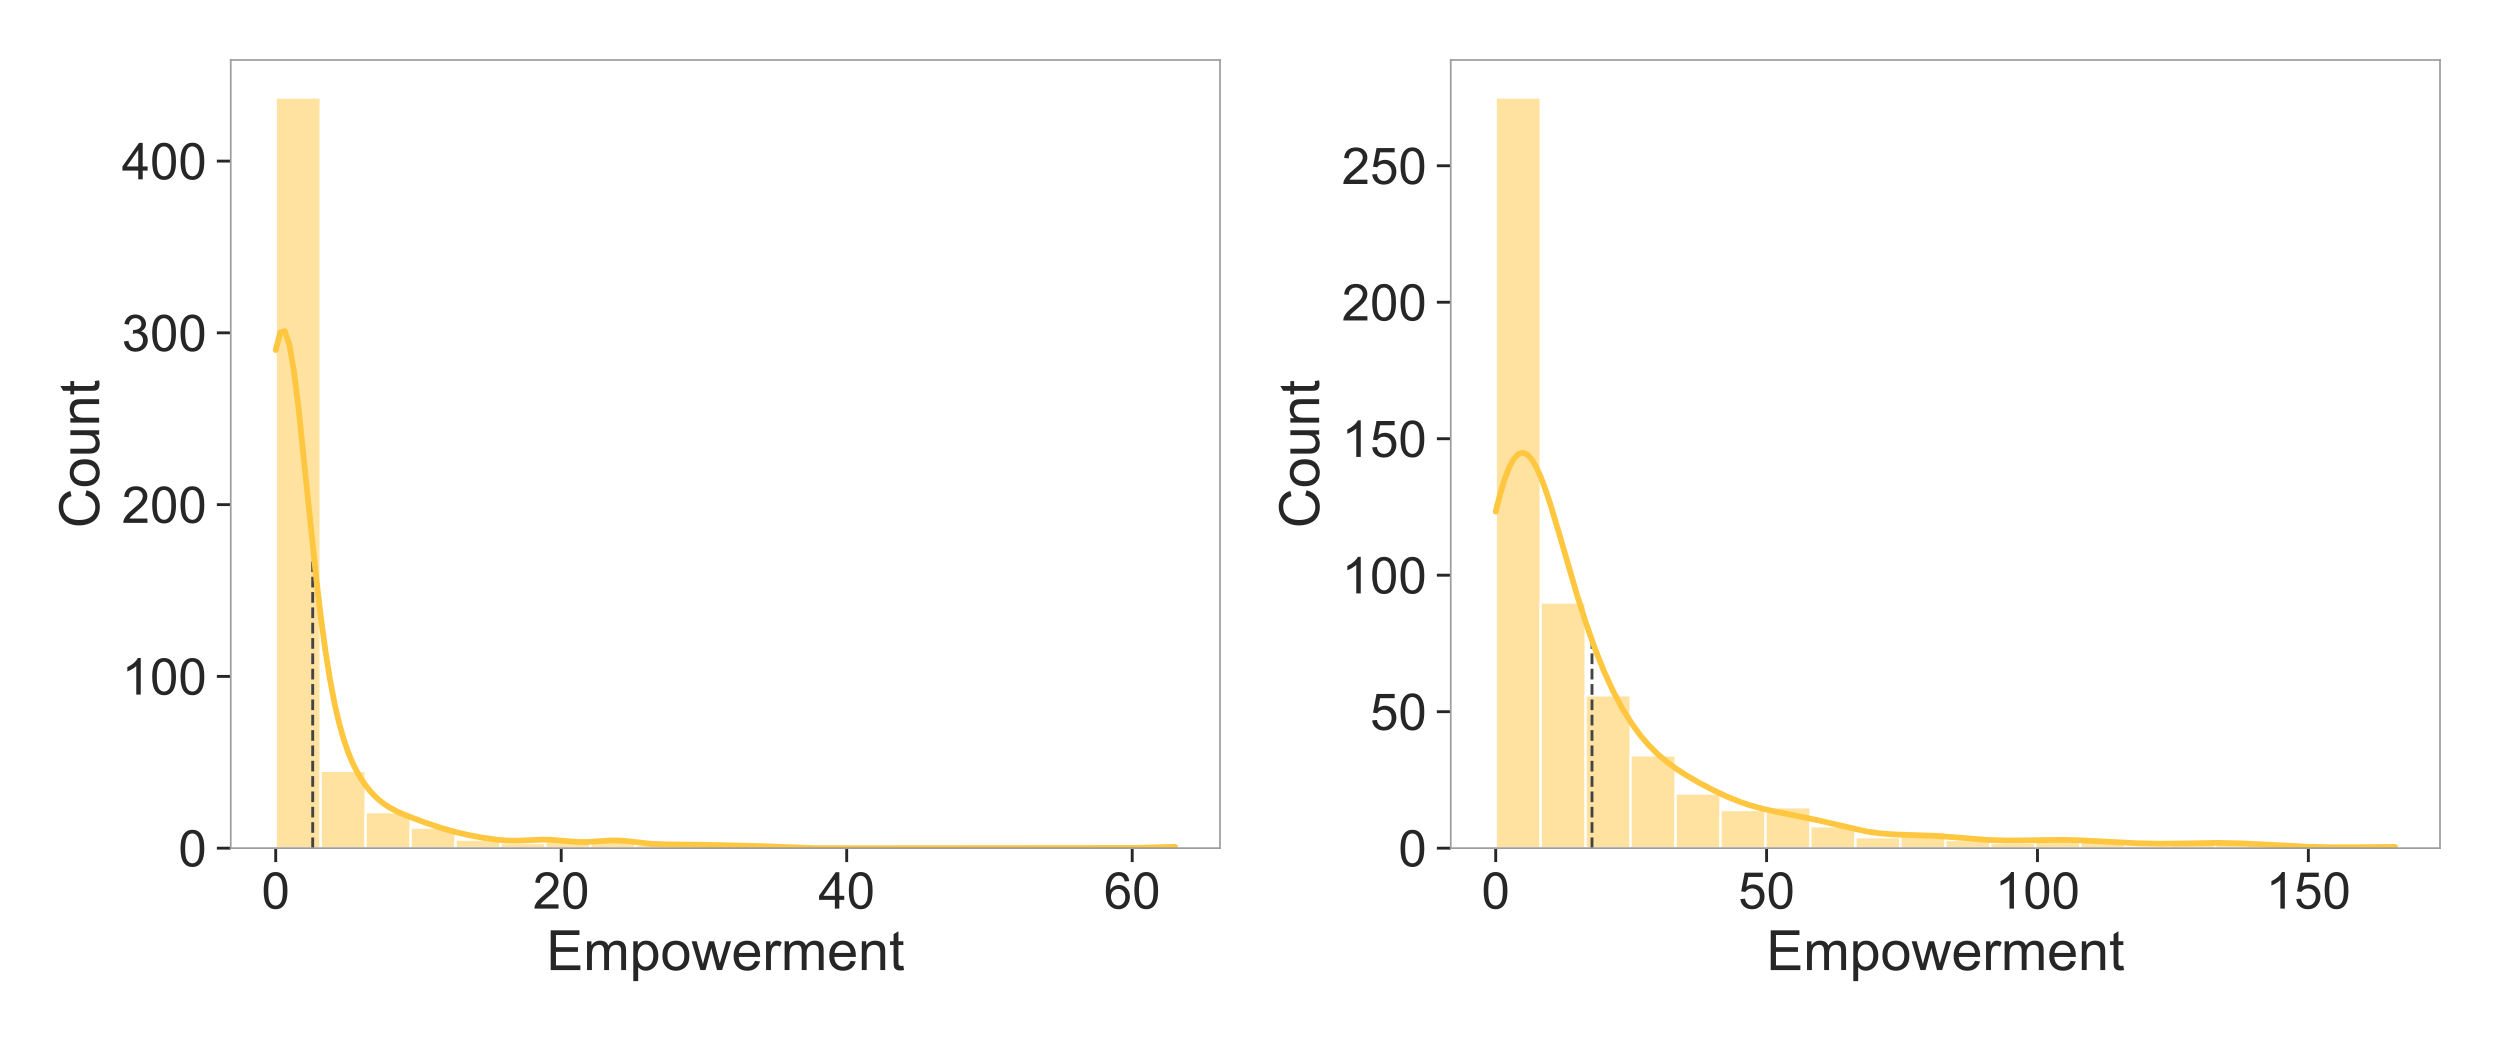 <?xml version="1.0" encoding="utf-8" standalone="no"?>
<!DOCTYPE svg PUBLIC "-//W3C//DTD SVG 1.1//EN"
  "http://www.w3.org/Graphics/SVG/1.1/DTD/svg11.dtd">
<!-- Created with matplotlib (https://matplotlib.org/) -->
<svg height="360pt" version="1.1" viewBox="0 0 864 360" width="864pt" xmlns="http://www.w3.org/2000/svg" xmlns:xlink="http://www.w3.org/1999/xlink">
 <defs>
  <style type="text/css">*{stroke-linecap:butt;stroke-linejoin:round;}</style>
 </defs>
 <g id="figure_1">
  <g id="patch_1">
   <path d="M 0 360 
L 864 360 
L 864 0 
L 0 0 
z
" style="fill:#ffffff;"/>
  </g>
  <g id="axes_1">
   <g id="patch_2">
    <path d="M 79.746 293.124 
L 421.632 293.124 
L 421.632 20.736 
L 79.746 20.736 
z
" style="fill:#ffffff;"/>
   </g>
   <g id="matplotlib.axis_1">
    <g id="xtick_1">
     <g id="line2d_1">
      <defs>
       <path d="M 0 0 
L 0 4.8 
" id="m697631f9be" style="stroke:#262626;"/>
      </defs>
      <g>
       <use style="fill:#262626;stroke:#262626;" x="95.286" xlink:href="#m697631f9be" y="293.124"/>
      </g>
     </g>
     <g id="text_1">
      <!-- 0 -->
      <g style="fill:#262626;" transform="translate(90.393 314.022)scale(0.176 -0.176)">
       <defs>
        <path d="M 4.156 35.297 
Q 4.156 48 6.766 55.734 
Q 9.375 63.484 14.516 67.672 
Q 19.672 71.875 27.484 71.875 
Q 33.25 71.875 37.594 69.547 
Q 41.938 67.234 44.766 62.859 
Q 47.609 58.5 49.219 52.219 
Q 50.828 45.953 50.828 35.297 
Q 50.828 22.703 48.234 14.969 
Q 45.656 7.234 40.5 3 
Q 35.359 -1.219 27.484 -1.219 
Q 17.141 -1.219 11.234 6.203 
Q 4.156 15.141 4.156 35.297 
z
M 13.188 35.297 
Q 13.188 17.672 17.312 11.828 
Q 21.438 6 27.484 6 
Q 33.547 6 37.672 11.859 
Q 41.797 17.719 41.797 35.297 
Q 41.797 52.984 37.672 58.781 
Q 33.547 64.594 27.391 64.594 
Q 21.344 64.594 17.719 59.469 
Q 13.188 52.938 13.188 35.297 
z
" id="ArialMT-48"/>
       </defs>
       <use xlink:href="#ArialMT-48"/>
      </g>
     </g>
    </g>
    <g id="xtick_2">
     <g id="line2d_2">
      <g>
       <use style="fill:#262626;stroke:#262626;" x="193.955" xlink:href="#m697631f9be" y="293.124"/>
      </g>
     </g>
     <g id="text_2">
      <!-- 20 -->
      <g style="fill:#262626;" transform="translate(184.167 314.022)scale(0.176 -0.176)">
       <defs>
        <path d="M 50.344 8.453 
L 50.344 0 
L 3.031 0 
Q 2.938 3.172 4.047 6.109 
Q 5.859 10.938 9.828 15.625 
Q 13.812 20.312 21.344 26.469 
Q 33.016 36.031 37.109 41.625 
Q 41.219 47.219 41.219 52.203 
Q 41.219 57.422 37.469 61 
Q 33.734 64.594 27.734 64.594 
Q 21.391 64.594 17.578 60.781 
Q 13.766 56.984 13.719 50.25 
L 4.688 51.172 
Q 5.609 61.281 11.656 66.578 
Q 17.719 71.875 27.938 71.875 
Q 38.234 71.875 44.234 66.156 
Q 50.25 60.453 50.25 52 
Q 50.25 47.703 48.484 43.547 
Q 46.734 39.406 42.656 34.812 
Q 38.578 30.219 29.109 22.219 
Q 21.188 15.578 18.938 13.203 
Q 16.703 10.844 15.234 8.453 
z
" id="ArialMT-50"/>
       </defs>
       <use xlink:href="#ArialMT-50"/>
       <use x="55.615" xlink:href="#ArialMT-48"/>
      </g>
     </g>
    </g>
    <g id="xtick_3">
     <g id="line2d_3">
      <g>
       <use style="fill:#262626;stroke:#262626;" x="292.623" xlink:href="#m697631f9be" y="293.124"/>
      </g>
     </g>
     <g id="text_3">
      <!-- 40 -->
      <g style="fill:#262626;" transform="translate(282.836 314.022)scale(0.176 -0.176)">
       <defs>
        <path d="M 32.328 0 
L 32.328 17.141 
L 1.266 17.141 
L 1.266 25.203 
L 33.938 71.578 
L 41.109 71.578 
L 41.109 25.203 
L 50.781 25.203 
L 50.781 17.141 
L 41.109 17.141 
L 41.109 0 
z
M 32.328 25.203 
L 32.328 57.469 
L 9.906 25.203 
z
" id="ArialMT-52"/>
       </defs>
       <use xlink:href="#ArialMT-52"/>
       <use x="55.615" xlink:href="#ArialMT-48"/>
      </g>
     </g>
    </g>
    <g id="xtick_4">
     <g id="line2d_4">
      <g>
       <use style="fill:#262626;stroke:#262626;" x="391.291" xlink:href="#m697631f9be" y="293.124"/>
      </g>
     </g>
     <g id="text_4">
      <!-- 60 -->
      <g style="fill:#262626;" transform="translate(381.504 314.022)scale(0.176 -0.176)">
       <defs>
        <path d="M 49.75 54.047 
L 41.016 53.375 
Q 39.844 58.547 37.703 60.891 
Q 34.125 64.656 28.906 64.656 
Q 24.703 64.656 21.531 62.312 
Q 17.391 59.281 14.984 53.469 
Q 12.594 47.656 12.5 36.922 
Q 15.672 41.75 20.266 44.094 
Q 24.859 46.438 29.891 46.438 
Q 38.672 46.438 44.844 39.969 
Q 51.031 33.5 51.031 23.25 
Q 51.031 16.5 48.125 10.719 
Q 45.219 4.938 40.141 1.859 
Q 35.062 -1.219 28.609 -1.219 
Q 17.625 -1.219 10.688 6.859 
Q 3.766 14.938 3.766 33.5 
Q 3.766 54.25 11.422 63.672 
Q 18.109 71.875 29.438 71.875 
Q 37.891 71.875 43.281 67.141 
Q 48.688 62.406 49.75 54.047 
z
M 13.875 23.188 
Q 13.875 18.656 15.797 14.5 
Q 17.719 10.359 21.188 8.172 
Q 24.656 6 28.469 6 
Q 34.031 6 38.031 10.484 
Q 42.047 14.984 42.047 22.703 
Q 42.047 30.125 38.078 34.391 
Q 34.125 38.672 28.125 38.672 
Q 22.172 38.672 18.016 34.391 
Q 13.875 30.125 13.875 23.188 
z
" id="ArialMT-54"/>
       </defs>
       <use xlink:href="#ArialMT-54"/>
       <use x="55.615" xlink:href="#ArialMT-48"/>
      </g>
     </g>
    </g>
    <g id="text_5">
     <!-- Empowerment -->
     <g style="fill:#262626;" transform="translate(188.804 335.263)scale(0.192 -0.192)">
      <defs>
       <path d="M 7.906 0 
L 7.906 71.578 
L 59.672 71.578 
L 59.672 63.141 
L 17.391 63.141 
L 17.391 41.219 
L 56.984 41.219 
L 56.984 32.812 
L 17.391 32.812 
L 17.391 8.453 
L 61.328 8.453 
L 61.328 0 
z
" id="ArialMT-69"/>
       <path d="M 6.594 0 
L 6.594 51.859 
L 14.453 51.859 
L 14.453 44.578 
Q 16.891 48.391 20.938 50.703 
Q 25 53.031 30.172 53.031 
Q 35.938 53.031 39.625 50.641 
Q 43.312 48.25 44.828 43.953 
Q 50.984 53.031 60.844 53.031 
Q 68.562 53.031 72.703 48.75 
Q 76.859 44.484 76.859 35.594 
L 76.859 0 
L 68.109 0 
L 68.109 32.672 
Q 68.109 37.938 67.25 40.25 
Q 66.406 42.578 64.156 43.984 
Q 61.922 45.406 58.891 45.406 
Q 53.422 45.406 49.797 41.766 
Q 46.188 38.141 46.188 30.125 
L 46.188 0 
L 37.406 0 
L 37.406 33.688 
Q 37.406 39.547 35.25 42.469 
Q 33.109 45.406 28.219 45.406 
Q 24.516 45.406 21.359 43.453 
Q 18.219 41.5 16.797 37.734 
Q 15.375 33.984 15.375 26.906 
L 15.375 0 
z
" id="ArialMT-109"/>
       <path d="M 6.594 -19.875 
L 6.594 51.859 
L 14.594 51.859 
L 14.594 45.125 
Q 17.438 49.078 21 51.047 
Q 24.562 53.031 29.641 53.031 
Q 36.281 53.031 41.359 49.609 
Q 46.438 46.188 49.016 39.953 
Q 51.609 33.734 51.609 26.312 
Q 51.609 18.359 48.75 11.984 
Q 45.906 5.609 40.453 2.219 
Q 35.016 -1.172 29 -1.172 
Q 24.609 -1.172 21.109 0.688 
Q 17.625 2.547 15.375 5.375 
L 15.375 -19.875 
z
M 14.547 25.641 
Q 14.547 15.625 18.594 10.844 
Q 22.656 6.062 28.422 6.062 
Q 34.281 6.062 38.453 11.016 
Q 42.625 15.969 42.625 26.375 
Q 42.625 36.281 38.547 41.203 
Q 34.469 46.141 28.812 46.141 
Q 23.188 46.141 18.859 40.891 
Q 14.547 35.641 14.547 25.641 
z
" id="ArialMT-112"/>
       <path d="M 3.328 25.922 
Q 3.328 40.328 11.328 47.266 
Q 18.016 53.031 27.641 53.031 
Q 38.328 53.031 45.109 46.016 
Q 51.906 39.016 51.906 26.656 
Q 51.906 16.656 48.906 10.906 
Q 45.906 5.172 40.156 2 
Q 34.422 -1.172 27.641 -1.172 
Q 16.75 -1.172 10.031 5.812 
Q 3.328 12.797 3.328 25.922 
z
M 12.359 25.922 
Q 12.359 15.969 16.703 11.016 
Q 21.047 6.062 27.641 6.062 
Q 34.188 6.062 38.531 11.031 
Q 42.875 16.016 42.875 26.219 
Q 42.875 35.844 38.5 40.797 
Q 34.125 45.75 27.641 45.75 
Q 21.047 45.75 16.703 40.812 
Q 12.359 35.891 12.359 25.922 
z
" id="ArialMT-111"/>
       <path d="M 16.156 0 
L 0.297 51.859 
L 9.375 51.859 
L 17.625 21.922 
L 20.703 10.797 
Q 20.906 11.625 23.391 21.484 
L 31.641 51.859 
L 40.672 51.859 
L 48.438 21.781 
L 51.031 11.859 
L 54 21.875 
L 62.891 51.859 
L 71.438 51.859 
L 55.219 0 
L 46.094 0 
L 37.844 31.062 
L 35.844 39.891 
L 25.344 0 
z
" id="ArialMT-119"/>
       <path d="M 42.094 16.703 
L 51.172 15.578 
Q 49.031 7.625 43.219 3.219 
Q 37.406 -1.172 28.375 -1.172 
Q 17 -1.172 10.328 5.828 
Q 3.656 12.844 3.656 25.484 
Q 3.656 38.578 10.391 45.797 
Q 17.141 53.031 27.875 53.031 
Q 38.281 53.031 44.875 45.953 
Q 51.469 38.875 51.469 26.031 
Q 51.469 25.25 51.422 23.688 
L 12.75 23.688 
Q 13.234 15.141 17.578 10.594 
Q 21.922 6.062 28.422 6.062 
Q 33.25 6.062 36.672 8.594 
Q 40.094 11.141 42.094 16.703 
z
M 13.234 30.906 
L 42.188 30.906 
Q 41.609 37.453 38.875 40.719 
Q 34.672 45.797 27.984 45.797 
Q 21.922 45.797 17.797 41.75 
Q 13.672 37.703 13.234 30.906 
z
" id="ArialMT-101"/>
       <path d="M 6.5 0 
L 6.5 51.859 
L 14.406 51.859 
L 14.406 44 
Q 17.438 49.516 20 51.266 
Q 22.562 53.031 25.641 53.031 
Q 30.078 53.031 34.672 50.203 
L 31.641 42.047 
Q 28.422 43.953 25.203 43.953 
Q 22.312 43.953 20.016 42.219 
Q 17.719 40.484 16.75 37.406 
Q 15.281 32.719 15.281 27.156 
L 15.281 0 
z
" id="ArialMT-114"/>
       <path d="M 6.594 0 
L 6.594 51.859 
L 14.5 51.859 
L 14.5 44.484 
Q 20.219 53.031 31 53.031 
Q 35.688 53.031 39.625 51.344 
Q 43.562 49.656 45.516 46.922 
Q 47.469 44.188 48.25 40.438 
Q 48.734 37.984 48.734 31.891 
L 48.734 0 
L 39.938 0 
L 39.938 31.547 
Q 39.938 36.922 38.906 39.578 
Q 37.891 42.234 35.281 43.812 
Q 32.672 45.406 29.156 45.406 
Q 23.531 45.406 19.453 41.844 
Q 15.375 38.281 15.375 28.328 
L 15.375 0 
z
" id="ArialMT-110"/>
       <path d="M 25.781 7.859 
L 27.047 0.094 
Q 23.344 -0.688 20.406 -0.688 
Q 15.625 -0.688 12.984 0.828 
Q 10.359 2.344 9.281 4.812 
Q 8.203 7.281 8.203 15.188 
L 8.203 45.016 
L 1.766 45.016 
L 1.766 51.859 
L 8.203 51.859 
L 8.203 64.703 
L 16.938 69.969 
L 16.938 51.859 
L 25.781 51.859 
L 25.781 45.016 
L 16.938 45.016 
L 16.938 14.703 
Q 16.938 10.938 17.406 9.859 
Q 17.875 8.797 18.922 8.156 
Q 19.969 7.516 21.922 7.516 
Q 23.391 7.516 25.781 7.859 
z
" id="ArialMT-116"/>
      </defs>
      <use xlink:href="#ArialMT-69"/>
      <use x="66.699" xlink:href="#ArialMT-109"/>
      <use x="150" xlink:href="#ArialMT-112"/>
      <use x="205.615" xlink:href="#ArialMT-111"/>
      <use x="261.23" xlink:href="#ArialMT-119"/>
      <use x="333.447" xlink:href="#ArialMT-101"/>
      <use x="389.062" xlink:href="#ArialMT-114"/>
      <use x="422.363" xlink:href="#ArialMT-109"/>
      <use x="505.664" xlink:href="#ArialMT-101"/>
      <use x="561.279" xlink:href="#ArialMT-110"/>
      <use x="616.895" xlink:href="#ArialMT-116"/>
     </g>
    </g>
   </g>
   <g id="matplotlib.axis_2">
    <g id="ytick_1">
     <g id="line2d_5">
      <defs>
       <path d="M 0 0 
L -4.8 0 
" id="m0908aab2cb" style="stroke:#262626;"/>
      </defs>
      <g>
       <use style="fill:#262626;stroke:#262626;" x="79.746" xlink:href="#m0908aab2cb" y="293.124"/>
      </g>
     </g>
     <g id="text_6">
      <!-- 0 -->
      <g style="fill:#262626;" transform="translate(61.659 299.423)scale(0.176 -0.176)">
       <use xlink:href="#ArialMT-48"/>
      </g>
     </g>
    </g>
    <g id="ytick_2">
     <g id="line2d_6">
      <g>
       <use style="fill:#262626;stroke:#262626;" x="79.746" xlink:href="#m0908aab2cb" y="233.761"/>
      </g>
     </g>
     <g id="text_7">
      <!-- 100 -->
      <g style="fill:#262626;" transform="translate(42.084 240.06)scale(0.176 -0.176)">
       <defs>
        <path d="M 37.25 0 
L 28.469 0 
L 28.469 56 
Q 25.297 52.984 20.141 49.953 
Q 14.984 46.922 10.891 45.406 
L 10.891 53.906 
Q 18.266 57.375 23.781 62.297 
Q 29.297 67.234 31.594 71.875 
L 37.25 71.875 
z
" id="ArialMT-49"/>
       </defs>
       <use xlink:href="#ArialMT-49"/>
       <use x="55.615" xlink:href="#ArialMT-48"/>
       <use x="111.23" xlink:href="#ArialMT-48"/>
      </g>
     </g>
    </g>
    <g id="ytick_3">
     <g id="line2d_7">
      <g>
       <use style="fill:#262626;stroke:#262626;" x="79.746" xlink:href="#m0908aab2cb" y="174.398"/>
      </g>
     </g>
     <g id="text_8">
      <!-- 200 -->
      <g style="fill:#262626;" transform="translate(42.084 180.696)scale(0.176 -0.176)">
       <use xlink:href="#ArialMT-50"/>
       <use x="55.615" xlink:href="#ArialMT-48"/>
       <use x="111.23" xlink:href="#ArialMT-48"/>
      </g>
     </g>
    </g>
    <g id="ytick_4">
     <g id="line2d_8">
      <g>
       <use style="fill:#262626;stroke:#262626;" x="79.746" xlink:href="#m0908aab2cb" y="115.034"/>
      </g>
     </g>
     <g id="text_9">
      <!-- 300 -->
      <g style="fill:#262626;" transform="translate(42.084 121.333)scale(0.176 -0.176)">
       <defs>
        <path d="M 4.203 18.891 
L 12.984 20.062 
Q 14.5 12.594 18.141 9.297 
Q 21.781 6 27 6 
Q 33.203 6 37.469 10.297 
Q 41.75 14.594 41.75 20.953 
Q 41.75 27 37.797 30.922 
Q 33.844 34.859 27.734 34.859 
Q 25.25 34.859 21.531 33.891 
L 22.516 41.609 
Q 23.391 41.5 23.922 41.5 
Q 29.547 41.5 34.031 44.422 
Q 38.531 47.359 38.531 53.469 
Q 38.531 58.297 35.25 61.469 
Q 31.984 64.656 26.812 64.656 
Q 21.688 64.656 18.266 61.422 
Q 14.844 58.203 13.875 51.766 
L 5.078 53.328 
Q 6.688 62.156 12.391 67.016 
Q 18.109 71.875 26.609 71.875 
Q 32.469 71.875 37.391 69.359 
Q 42.328 66.844 44.938 62.5 
Q 47.562 58.156 47.562 53.266 
Q 47.562 48.641 45.062 44.828 
Q 42.578 41.016 37.703 38.766 
Q 44.047 37.312 47.562 32.688 
Q 51.078 28.078 51.078 21.141 
Q 51.078 11.766 44.234 5.25 
Q 37.406 -1.266 26.953 -1.266 
Q 17.531 -1.266 11.297 4.344 
Q 5.078 9.969 4.203 18.891 
z
" id="ArialMT-51"/>
       </defs>
       <use xlink:href="#ArialMT-51"/>
       <use x="55.615" xlink:href="#ArialMT-48"/>
       <use x="111.23" xlink:href="#ArialMT-48"/>
      </g>
     </g>
    </g>
    <g id="ytick_5">
     <g id="line2d_9">
      <g>
       <use style="fill:#262626;stroke:#262626;" x="79.746" xlink:href="#m0908aab2cb" y="55.671"/>
      </g>
     </g>
     <g id="text_10">
      <!-- 400 -->
      <g style="fill:#262626;" transform="translate(42.084 61.97)scale(0.176 -0.176)">
       <use xlink:href="#ArialMT-52"/>
       <use x="55.615" xlink:href="#ArialMT-48"/>
       <use x="111.23" xlink:href="#ArialMT-48"/>
      </g>
     </g>
    </g>
    <g id="text_11">
     <!-- Count -->
     <g style="fill:#262626;" transform="translate(34.268 182.546)rotate(-90)scale(0.192 -0.192)">
      <defs>
       <path d="M 58.797 25.094 
L 68.266 22.703 
Q 65.281 11.031 57.547 4.906 
Q 49.812 -1.219 38.625 -1.219 
Q 27.047 -1.219 19.797 3.484 
Q 12.547 8.203 8.766 17.141 
Q 4.984 26.078 4.984 36.328 
Q 4.984 47.516 9.25 55.828 
Q 13.531 64.156 21.406 68.469 
Q 29.297 72.797 38.766 72.797 
Q 49.516 72.797 56.828 67.328 
Q 64.156 61.859 67.047 51.953 
L 57.719 49.75 
Q 55.219 57.562 50.484 61.125 
Q 45.75 64.703 38.578 64.703 
Q 30.328 64.703 24.781 60.734 
Q 19.234 56.781 16.984 50.109 
Q 14.75 43.453 14.75 36.375 
Q 14.75 27.25 17.406 20.438 
Q 20.062 13.625 25.672 10.25 
Q 31.297 6.891 37.844 6.891 
Q 45.797 6.891 51.312 11.469 
Q 56.844 16.062 58.797 25.094 
z
" id="ArialMT-67"/>
       <path d="M 40.578 0 
L 40.578 7.625 
Q 34.516 -1.172 24.125 -1.172 
Q 19.531 -1.172 15.547 0.578 
Q 11.578 2.344 9.641 5 
Q 7.719 7.672 6.938 11.531 
Q 6.391 14.109 6.391 19.734 
L 6.391 51.859 
L 15.188 51.859 
L 15.188 23.094 
Q 15.188 16.219 15.719 13.812 
Q 16.547 10.359 19.234 8.375 
Q 21.922 6.391 25.875 6.391 
Q 29.828 6.391 33.297 8.422 
Q 36.766 10.453 38.203 13.938 
Q 39.656 17.438 39.656 24.078 
L 39.656 51.859 
L 48.438 51.859 
L 48.438 0 
z
" id="ArialMT-117"/>
      </defs>
      <use xlink:href="#ArialMT-67"/>
      <use x="72.217" xlink:href="#ArialMT-111"/>
      <use x="127.832" xlink:href="#ArialMT-117"/>
      <use x="183.447" xlink:href="#ArialMT-110"/>
      <use x="239.062" xlink:href="#ArialMT-116"/>
     </g>
    </g>
   </g>
   <g id="patch_3">
    <path clip-path="url(#pdeac86a6e3)" d="M 95.286 293.124 
L 110.827 293.124 
L 110.827 33.707 
L 95.286 33.707 
z
" style="fill:#ffc640;fill-opacity:0.5;stroke:#ffffff;stroke-linejoin:miter;stroke-width:0.8;"/>
   </g>
   <g id="patch_4">
    <path clip-path="url(#pdeac86a6e3)" d="M 110.827 293.124 
L 126.367 293.124 
L 126.367 266.411 
L 110.827 266.411 
z
" style="fill:#ffc640;fill-opacity:0.5;stroke:#ffffff;stroke-linejoin:miter;stroke-width:0.8;"/>
   </g>
   <g id="patch_5">
    <path clip-path="url(#pdeac86a6e3)" d="M 126.367 293.124 
L 141.907 293.124 
L 141.907 280.658 
L 126.367 280.658 
z
" style="fill:#ffc640;fill-opacity:0.5;stroke:#ffffff;stroke-linejoin:miter;stroke-width:0.8;"/>
   </g>
   <g id="patch_6">
    <path clip-path="url(#pdeac86a6e3)" d="M 141.907 293.124 
L 157.447 293.124 
L 157.447 286 
L 141.907 286 
z
" style="fill:#ffc640;fill-opacity:0.5;stroke:#ffffff;stroke-linejoin:miter;stroke-width:0.8;"/>
   </g>
   <g id="patch_7">
    <path clip-path="url(#pdeac86a6e3)" d="M 157.447 293.124 
L 172.988 293.124 
L 172.988 290.156 
L 157.447 290.156 
z
" style="fill:#ffc640;fill-opacity:0.5;stroke:#ffffff;stroke-linejoin:miter;stroke-width:0.8;"/>
   </g>
   <g id="patch_8">
    <path clip-path="url(#pdeac86a6e3)" d="M 172.988 293.124 
L 188.528 293.124 
L 188.528 291.343 
L 172.988 291.343 
z
" style="fill:#ffc640;fill-opacity:0.5;stroke:#ffffff;stroke-linejoin:miter;stroke-width:0.8;"/>
   </g>
   <g id="patch_9">
    <path clip-path="url(#pdeac86a6e3)" d="M 188.528 293.124 
L 204.068 293.124 
L 204.068 290.156 
L 188.528 290.156 
z
" style="fill:#ffc640;fill-opacity:0.5;stroke:#ffffff;stroke-linejoin:miter;stroke-width:0.8;"/>
   </g>
   <g id="patch_10">
    <path clip-path="url(#pdeac86a6e3)" d="M 204.068 293.124 
L 219.608 293.124 
L 219.608 289.562 
L 204.068 289.562 
z
" style="fill:#ffc640;fill-opacity:0.5;stroke:#ffffff;stroke-linejoin:miter;stroke-width:0.8;"/>
   </g>
   <g id="patch_11">
    <path clip-path="url(#pdeac86a6e3)" d="M 219.608 293.124 
L 235.149 293.124 
L 235.149 291.937 
L 219.608 291.937 
z
" style="fill:#ffc640;fill-opacity:0.5;stroke:#ffffff;stroke-linejoin:miter;stroke-width:0.8;"/>
   </g>
   <g id="patch_12">
    <path clip-path="url(#pdeac86a6e3)" d="M 235.149 293.124 
L 250.689 293.124 
L 250.689 292.53 
L 235.149 292.53 
z
" style="fill:#ffc640;fill-opacity:0.5;stroke:#ffffff;stroke-linejoin:miter;stroke-width:0.8;"/>
   </g>
   <g id="patch_13">
    <path clip-path="url(#pdeac86a6e3)" d="M 250.689 293.124 
L 266.229 293.124 
L 266.229 291.937 
L 250.689 291.937 
z
" style="fill:#ffc640;fill-opacity:0.5;stroke:#ffffff;stroke-linejoin:miter;stroke-width:0.8;"/>
   </g>
   <g id="patch_14">
    <path clip-path="url(#pdeac86a6e3)" d="M 266.229 293.124 
L 281.77 293.124 
L 281.77 293.124 
L 266.229 293.124 
z
" style="fill:#ffc640;fill-opacity:0.5;stroke:#ffffff;stroke-linejoin:miter;stroke-width:0.8;"/>
   </g>
   <g id="patch_15">
    <path clip-path="url(#pdeac86a6e3)" d="M 281.77 293.124 
L 297.31 293.124 
L 297.31 293.124 
L 281.77 293.124 
z
" style="fill:#ffc640;fill-opacity:0.5;stroke:#ffffff;stroke-linejoin:miter;stroke-width:0.8;"/>
   </g>
   <g id="patch_16">
    <path clip-path="url(#pdeac86a6e3)" d="M 297.31 293.124 
L 312.85 293.124 
L 312.85 293.124 
L 297.31 293.124 
z
" style="fill:#ffc640;fill-opacity:0.5;stroke:#ffffff;stroke-linejoin:miter;stroke-width:0.8;"/>
   </g>
   <g id="patch_17">
    <path clip-path="url(#pdeac86a6e3)" d="M 312.85 293.124 
L 328.39 293.124 
L 328.39 293.124 
L 312.85 293.124 
z
" style="fill:#ffc640;fill-opacity:0.5;stroke:#ffffff;stroke-linejoin:miter;stroke-width:0.8;"/>
   </g>
   <g id="patch_18">
    <path clip-path="url(#pdeac86a6e3)" d="M 328.39 293.124 
L 343.931 293.124 
L 343.931 293.124 
L 328.39 293.124 
z
" style="fill:#ffc640;fill-opacity:0.5;stroke:#ffffff;stroke-linejoin:miter;stroke-width:0.8;"/>
   </g>
   <g id="patch_19">
    <path clip-path="url(#pdeac86a6e3)" d="M 343.931 293.124 
L 359.471 293.124 
L 359.471 293.124 
L 343.931 293.124 
z
" style="fill:#ffc640;fill-opacity:0.5;stroke:#ffffff;stroke-linejoin:miter;stroke-width:0.8;"/>
   </g>
   <g id="patch_20">
    <path clip-path="url(#pdeac86a6e3)" d="M 359.471 293.124 
L 375.011 293.124 
L 375.011 293.124 
L 359.471 293.124 
z
" style="fill:#ffc640;fill-opacity:0.5;stroke:#ffffff;stroke-linejoin:miter;stroke-width:0.8;"/>
   </g>
   <g id="patch_21">
    <path clip-path="url(#pdeac86a6e3)" d="M 375.011 293.124 
L 390.551 293.124 
L 390.551 293.124 
L 375.011 293.124 
z
" style="fill:#ffc640;fill-opacity:0.5;stroke:#ffffff;stroke-linejoin:miter;stroke-width:0.8;"/>
   </g>
   <g id="patch_22">
    <path clip-path="url(#pdeac86a6e3)" d="M 390.551 293.124 
L 406.092 293.124 
L 406.092 292.53 
L 390.551 292.53 
z
" style="fill:#ffc640;fill-opacity:0.5;stroke:#ffffff;stroke-linejoin:miter;stroke-width:0.8;"/>
   </g>
   <g id="LineCollection_1">
    <path clip-path="url(#pdeac86a6e3)" d="M 108.067 293.124 
L 108.067 188.424 
" style="fill:none;stroke:#444444;stroke-dasharray:3.7,1.6;stroke-dashoffset:0;"/>
   </g>
   <g id="line2d_10">
    <path clip-path="url(#pdeac86a6e3)" d="M 95.286 120.982 
L 96.848 114.993 
L 98.41 114.402 
L 99.972 118.969 
L 101.534 127.973 
L 103.095 140.35 
L 106.219 170.361 
L 109.343 200.286 
L 110.905 213.43 
L 112.466 224.934 
L 114.028 234.746 
L 115.59 242.955 
L 117.152 249.738 
L 118.714 255.305 
L 120.276 259.873 
L 121.837 263.641 
L 123.399 266.776 
L 124.961 269.414 
L 126.523 271.658 
L 128.085 273.581 
L 129.647 275.234 
L 131.209 276.653 
L 132.77 277.867 
L 134.332 278.905 
L 137.456 280.576 
L 140.58 281.912 
L 146.827 284.247 
L 153.074 286.328 
L 157.76 287.638 
L 162.445 288.698 
L 167.131 289.551 
L 171.816 290.212 
L 174.94 290.479 
L 178.064 290.559 
L 182.749 290.383 
L 187.435 290.181 
L 190.558 290.233 
L 195.244 290.62 
L 199.929 290.985 
L 203.053 290.986 
L 207.738 290.666 
L 210.862 290.471 
L 213.986 290.479 
L 217.11 290.725 
L 224.919 291.617 
L 229.604 291.801 
L 242.099 291.957 
L 253.032 292.188 
L 262.403 292.396 
L 281.145 293.091 
L 298.325 293.124 
L 392.035 293.03 
L 406.092 292.654 
L 406.092 292.654 
" style="fill:none;stroke:#ffc640;stroke-linecap:round;stroke-width:2;"/>
   </g>
   <g id="patch_23">
    <path d="M 79.746 293.124 
L 79.746 20.736 
" style="fill:none;stroke:#9d9d9d;stroke-linecap:square;stroke-linejoin:miter;stroke-width:0.6;"/>
   </g>
   <g id="patch_24">
    <path d="M 421.632 293.124 
L 421.632 20.736 
" style="fill:none;stroke:#9d9d9d;stroke-linecap:square;stroke-linejoin:miter;stroke-width:0.6;"/>
   </g>
   <g id="patch_25">
    <path d="M 79.746 293.124 
L 421.632 293.124 
" style="fill:none;stroke:#9d9d9d;stroke-linecap:square;stroke-linejoin:miter;stroke-width:0.6;"/>
   </g>
   <g id="patch_26">
    <path d="M 79.746 20.736 
L 421.632 20.736 
" style="fill:none;stroke:#9d9d9d;stroke-linecap:square;stroke-linejoin:miter;stroke-width:0.6;"/>
   </g>
  </g>
  <g id="axes_2">
   <g id="patch_27">
    <path d="M 501.378 293.124 
L 843.264 293.124 
L 843.264 20.736 
L 501.378 20.736 
z
" style="fill:#ffffff;"/>
   </g>
   <g id="matplotlib.axis_3">
    <g id="xtick_5">
     <g id="line2d_11">
      <g>
       <use style="fill:#262626;stroke:#262626;" x="516.918" xlink:href="#m697631f9be" y="293.124"/>
      </g>
     </g>
     <g id="text_12">
      <!-- 0 -->
      <g style="fill:#262626;" transform="translate(512.025 314.022)scale(0.176 -0.176)">
       <use xlink:href="#ArialMT-48"/>
      </g>
     </g>
    </g>
    <g id="xtick_6">
     <g id="line2d_12">
      <g>
       <use style="fill:#262626;stroke:#262626;" x="610.534" xlink:href="#m697631f9be" y="293.124"/>
      </g>
     </g>
     <g id="text_13">
      <!-- 50 -->
      <g style="fill:#262626;" transform="translate(600.747 314.022)scale(0.176 -0.176)">
       <defs>
        <path d="M 4.156 18.75 
L 13.375 19.531 
Q 14.406 12.797 18.141 9.391 
Q 21.875 6 27.156 6 
Q 33.5 6 37.891 10.781 
Q 42.281 15.578 42.281 23.484 
Q 42.281 31 38.062 35.344 
Q 33.844 39.703 27 39.703 
Q 22.75 39.703 19.328 37.766 
Q 15.922 35.844 13.969 32.766 
L 5.719 33.844 
L 12.641 70.609 
L 48.25 70.609 
L 48.25 62.203 
L 19.672 62.203 
L 15.828 42.969 
Q 22.266 47.469 29.344 47.469 
Q 38.719 47.469 45.156 40.969 
Q 51.609 34.469 51.609 24.266 
Q 51.609 14.547 45.953 7.469 
Q 39.062 -1.219 27.156 -1.219 
Q 17.391 -1.219 11.203 4.25 
Q 5.031 9.719 4.156 18.75 
z
" id="ArialMT-53"/>
       </defs>
       <use xlink:href="#ArialMT-53"/>
       <use x="55.615" xlink:href="#ArialMT-48"/>
      </g>
     </g>
    </g>
    <g id="xtick_7">
     <g id="line2d_13">
      <g>
       <use style="fill:#262626;stroke:#262626;" x="704.15" xlink:href="#m697631f9be" y="293.124"/>
      </g>
     </g>
     <g id="text_14">
      <!-- 100 -->
      <g style="fill:#262626;" transform="translate(689.47 314.022)scale(0.176 -0.176)">
       <use xlink:href="#ArialMT-49"/>
       <use x="55.615" xlink:href="#ArialMT-48"/>
       <use x="111.23" xlink:href="#ArialMT-48"/>
      </g>
     </g>
    </g>
    <g id="xtick_8">
     <g id="line2d_14">
      <g>
       <use style="fill:#262626;stroke:#262626;" x="797.767" xlink:href="#m697631f9be" y="293.124"/>
      </g>
     </g>
     <g id="text_15">
      <!-- 150 -->
      <g style="fill:#262626;" transform="translate(783.086 314.022)scale(0.176 -0.176)">
       <use xlink:href="#ArialMT-49"/>
       <use x="55.615" xlink:href="#ArialMT-53"/>
       <use x="111.23" xlink:href="#ArialMT-48"/>
      </g>
     </g>
    </g>
    <g id="text_16">
     <!-- Empowerment -->
     <g style="fill:#262626;" transform="translate(610.436 335.263)scale(0.192 -0.192)">
      <use xlink:href="#ArialMT-69"/>
      <use x="66.699" xlink:href="#ArialMT-109"/>
      <use x="150" xlink:href="#ArialMT-112"/>
      <use x="205.615" xlink:href="#ArialMT-111"/>
      <use x="261.23" xlink:href="#ArialMT-119"/>
      <use x="333.447" xlink:href="#ArialMT-101"/>
      <use x="389.062" xlink:href="#ArialMT-114"/>
      <use x="422.363" xlink:href="#ArialMT-109"/>
      <use x="505.664" xlink:href="#ArialMT-101"/>
      <use x="561.279" xlink:href="#ArialMT-110"/>
      <use x="616.895" xlink:href="#ArialMT-116"/>
     </g>
    </g>
   </g>
   <g id="matplotlib.axis_4">
    <g id="ytick_6">
     <g id="line2d_15">
      <g>
       <use style="fill:#262626;stroke:#262626;" x="501.378" xlink:href="#m0908aab2cb" y="293.124"/>
      </g>
     </g>
     <g id="text_17">
      <!-- 0 -->
      <g style="fill:#262626;" transform="translate(483.291 299.423)scale(0.176 -0.176)">
       <use xlink:href="#ArialMT-48"/>
      </g>
     </g>
    </g>
    <g id="ytick_7">
     <g id="line2d_16">
      <g>
       <use style="fill:#262626;stroke:#262626;" x="501.378" xlink:href="#m0908aab2cb" y="245.957"/>
      </g>
     </g>
     <g id="text_18">
      <!-- 50 -->
      <g style="fill:#262626;" transform="translate(473.503 252.256)scale(0.176 -0.176)">
       <use xlink:href="#ArialMT-53"/>
       <use x="55.615" xlink:href="#ArialMT-48"/>
      </g>
     </g>
    </g>
    <g id="ytick_8">
     <g id="line2d_17">
      <g>
       <use style="fill:#262626;stroke:#262626;" x="501.378" xlink:href="#m0908aab2cb" y="198.79"/>
      </g>
     </g>
     <g id="text_19">
      <!-- 100 -->
      <g style="fill:#262626;" transform="translate(463.716 205.089)scale(0.176 -0.176)">
       <use xlink:href="#ArialMT-49"/>
       <use x="55.615" xlink:href="#ArialMT-48"/>
       <use x="111.23" xlink:href="#ArialMT-48"/>
      </g>
     </g>
    </g>
    <g id="ytick_9">
     <g id="line2d_18">
      <g>
       <use style="fill:#262626;stroke:#262626;" x="501.378" xlink:href="#m0908aab2cb" y="151.624"/>
      </g>
     </g>
     <g id="text_20">
      <!-- 150 -->
      <g style="fill:#262626;" transform="translate(463.716 157.923)scale(0.176 -0.176)">
       <use xlink:href="#ArialMT-49"/>
       <use x="55.615" xlink:href="#ArialMT-53"/>
       <use x="111.23" xlink:href="#ArialMT-48"/>
      </g>
     </g>
    </g>
    <g id="ytick_10">
     <g id="line2d_19">
      <g>
       <use style="fill:#262626;stroke:#262626;" x="501.378" xlink:href="#m0908aab2cb" y="104.457"/>
      </g>
     </g>
     <g id="text_21">
      <!-- 200 -->
      <g style="fill:#262626;" transform="translate(463.716 110.756)scale(0.176 -0.176)">
       <use xlink:href="#ArialMT-50"/>
       <use x="55.615" xlink:href="#ArialMT-48"/>
       <use x="111.23" xlink:href="#ArialMT-48"/>
      </g>
     </g>
    </g>
    <g id="ytick_11">
     <g id="line2d_20">
      <g>
       <use style="fill:#262626;stroke:#262626;" x="501.378" xlink:href="#m0908aab2cb" y="57.29"/>
      </g>
     </g>
     <g id="text_22">
      <!-- 250 -->
      <g style="fill:#262626;" transform="translate(463.716 63.589)scale(0.176 -0.176)">
       <use xlink:href="#ArialMT-50"/>
       <use x="55.615" xlink:href="#ArialMT-53"/>
       <use x="111.23" xlink:href="#ArialMT-48"/>
      </g>
     </g>
    </g>
    <g id="text_23">
     <!-- Count -->
     <g style="fill:#262626;" transform="translate(455.9 182.546)rotate(-90)scale(0.192 -0.192)">
      <use xlink:href="#ArialMT-67"/>
      <use x="72.217" xlink:href="#ArialMT-111"/>
      <use x="127.832" xlink:href="#ArialMT-117"/>
      <use x="183.447" xlink:href="#ArialMT-110"/>
      <use x="239.062" xlink:href="#ArialMT-116"/>
     </g>
    </g>
   </g>
   <g id="patch_28">
    <path clip-path="url(#pb1aa7ce35b)" d="M 516.918 293.124 
L 532.459 293.124 
L 532.459 33.707 
L 516.918 33.707 
z
" style="fill:#ffc640;fill-opacity:0.5;stroke:#ffffff;stroke-linejoin:miter;stroke-width:0.8;"/>
   </g>
   <g id="patch_29">
    <path clip-path="url(#pb1aa7ce35b)" d="M 532.459 293.124 
L 547.999 293.124 
L 547.999 208.224 
L 532.459 208.224 
z
" style="fill:#ffc640;fill-opacity:0.5;stroke:#ffffff;stroke-linejoin:miter;stroke-width:0.8;"/>
   </g>
   <g id="patch_30">
    <path clip-path="url(#pb1aa7ce35b)" d="M 547.999 293.124 
L 563.539 293.124 
L 563.539 240.297 
L 547.999 240.297 
z
" style="fill:#ffc640;fill-opacity:0.5;stroke:#ffffff;stroke-linejoin:miter;stroke-width:0.8;"/>
   </g>
   <g id="patch_31">
    <path clip-path="url(#pb1aa7ce35b)" d="M 563.539 293.124 
L 579.079 293.124 
L 579.079 261.051 
L 563.539 261.051 
z
" style="fill:#ffc640;fill-opacity:0.5;stroke:#ffffff;stroke-linejoin:miter;stroke-width:0.8;"/>
   </g>
   <g id="patch_32">
    <path clip-path="url(#pb1aa7ce35b)" d="M 579.079 293.124 
L 594.62 293.124 
L 594.62 274.257 
L 579.079 274.257 
z
" style="fill:#ffc640;fill-opacity:0.5;stroke:#ffffff;stroke-linejoin:miter;stroke-width:0.8;"/>
   </g>
   <g id="patch_33">
    <path clip-path="url(#pb1aa7ce35b)" d="M 594.62 293.124 
L 610.16 293.124 
L 610.16 279.917 
L 594.62 279.917 
z
" style="fill:#ffc640;fill-opacity:0.5;stroke:#ffffff;stroke-linejoin:miter;stroke-width:0.8;"/>
   </g>
   <g id="patch_34">
    <path clip-path="url(#pb1aa7ce35b)" d="M 610.16 293.124 
L 625.7 293.124 
L 625.7 278.974 
L 610.16 278.974 
z
" style="fill:#ffc640;fill-opacity:0.5;stroke:#ffffff;stroke-linejoin:miter;stroke-width:0.8;"/>
   </g>
   <g id="patch_35">
    <path clip-path="url(#pb1aa7ce35b)" d="M 625.7 293.124 
L 641.24 293.124 
L 641.24 285.577 
L 625.7 285.577 
z
" style="fill:#ffc640;fill-opacity:0.5;stroke:#ffffff;stroke-linejoin:miter;stroke-width:0.8;"/>
   </g>
   <g id="patch_36">
    <path clip-path="url(#pb1aa7ce35b)" d="M 641.24 293.124 
L 656.781 293.124 
L 656.781 289.351 
L 641.24 289.351 
z
" style="fill:#ffc640;fill-opacity:0.5;stroke:#ffffff;stroke-linejoin:miter;stroke-width:0.8;"/>
   </g>
   <g id="patch_37">
    <path clip-path="url(#pb1aa7ce35b)" d="M 656.781 293.124 
L 672.321 293.124 
L 672.321 287.464 
L 656.781 287.464 
z
" style="fill:#ffc640;fill-opacity:0.5;stroke:#ffffff;stroke-linejoin:miter;stroke-width:0.8;"/>
   </g>
   <g id="patch_38">
    <path clip-path="url(#pb1aa7ce35b)" d="M 672.321 293.124 
L 687.861 293.124 
L 687.861 290.294 
L 672.321 290.294 
z
" style="fill:#ffc640;fill-opacity:0.5;stroke:#ffffff;stroke-linejoin:miter;stroke-width:0.8;"/>
   </g>
   <g id="patch_39">
    <path clip-path="url(#pb1aa7ce35b)" d="M 687.861 293.124 
L 703.402 293.124 
L 703.402 291.237 
L 687.861 291.237 
z
" style="fill:#ffc640;fill-opacity:0.5;stroke:#ffffff;stroke-linejoin:miter;stroke-width:0.8;"/>
   </g>
   <g id="patch_40">
    <path clip-path="url(#pb1aa7ce35b)" d="M 703.402 293.124 
L 718.942 293.124 
L 718.942 290.294 
L 703.402 290.294 
z
" style="fill:#ffc640;fill-opacity:0.5;stroke:#ffffff;stroke-linejoin:miter;stroke-width:0.8;"/>
   </g>
   <g id="patch_41">
    <path clip-path="url(#pb1aa7ce35b)" d="M 718.942 293.124 
L 734.482 293.124 
L 734.482 290.294 
L 718.942 290.294 
z
" style="fill:#ffc640;fill-opacity:0.5;stroke:#ffffff;stroke-linejoin:miter;stroke-width:0.8;"/>
   </g>
   <g id="patch_42">
    <path clip-path="url(#pb1aa7ce35b)" d="M 734.482 293.124 
L 750.022 293.124 
L 750.022 292.181 
L 734.482 292.181 
z
" style="fill:#ffc640;fill-opacity:0.5;stroke:#ffffff;stroke-linejoin:miter;stroke-width:0.8;"/>
   </g>
   <g id="patch_43">
    <path clip-path="url(#pb1aa7ce35b)" d="M 750.022 293.124 
L 765.563 293.124 
L 765.563 291.237 
L 750.022 291.237 
z
" style="fill:#ffc640;fill-opacity:0.5;stroke:#ffffff;stroke-linejoin:miter;stroke-width:0.8;"/>
   </g>
   <g id="patch_44">
    <path clip-path="url(#pb1aa7ce35b)" d="M 765.563 293.124 
L 781.103 293.124 
L 781.103 291.237 
L 765.563 291.237 
z
" style="fill:#ffc640;fill-opacity:0.5;stroke:#ffffff;stroke-linejoin:miter;stroke-width:0.8;"/>
   </g>
   <g id="patch_45">
    <path clip-path="url(#pb1aa7ce35b)" d="M 781.103 293.124 
L 796.643 293.124 
L 796.643 292.181 
L 781.103 292.181 
z
" style="fill:#ffc640;fill-opacity:0.5;stroke:#ffffff;stroke-linejoin:miter;stroke-width:0.8;"/>
   </g>
   <g id="patch_46">
    <path clip-path="url(#pb1aa7ce35b)" d="M 796.643 293.124 
L 812.183 293.124 
L 812.183 293.124 
L 796.643 293.124 
z
" style="fill:#ffc640;fill-opacity:0.5;stroke:#ffffff;stroke-linejoin:miter;stroke-width:0.8;"/>
   </g>
   <g id="patch_47">
    <path clip-path="url(#pb1aa7ce35b)" d="M 812.183 293.124 
L 827.724 293.124 
L 827.724 292.181 
L 812.183 292.181 
z
" style="fill:#ffc640;fill-opacity:0.5;stroke:#ffffff;stroke-linejoin:miter;stroke-width:0.8;"/>
   </g>
   <g id="LineCollection_2">
    <path clip-path="url(#pb1aa7ce35b)" d="M 550.194 293.124 
L 550.194 221.363 
" style="fill:none;stroke:#444444;stroke-dasharray:3.7,1.6;stroke-dashoffset:0;"/>
   </g>
   <g id="line2d_21">
    <path clip-path="url(#pb1aa7ce35b)" d="M 516.918 176.811 
L 518.48 170.66 
L 520.042 165.507 
L 521.604 161.46 
L 523.166 158.588 
L 524.727 156.92 
L 526.289 156.444 
L 527.851 157.109 
L 529.413 158.831 
L 530.975 161.499 
L 532.537 164.982 
L 534.098 169.138 
L 535.66 173.818 
L 538.784 184.184 
L 545.031 205.654 
L 548.155 215.497 
L 551.279 224.346 
L 554.402 232.143 
L 557.526 238.933 
L 560.65 244.8 
L 563.773 249.836 
L 566.897 254.129 
L 570.021 257.768 
L 573.144 260.85 
L 576.268 263.476 
L 579.392 265.754 
L 582.515 267.781 
L 587.201 270.51 
L 591.886 272.979 
L 596.572 275.195 
L 601.257 277.097 
L 604.381 278.168 
L 609.067 279.484 
L 613.752 280.53 
L 627.809 283.393 
L 644.989 287.348 
L 649.674 287.995 
L 654.36 288.364 
L 660.607 288.583 
L 668.416 288.857 
L 674.664 289.294 
L 687.158 290.292 
L 693.406 290.484 
L 699.653 290.435 
L 712.148 290.245 
L 718.395 290.384 
L 727.766 290.87 
L 738.699 291.433 
L 746.508 291.59 
L 754.317 291.502 
L 766.812 291.304 
L 774.621 291.468 
L 783.992 291.937 
L 798.049 292.644 
L 805.858 292.821 
L 815.229 292.794 
L 827.724 292.68 
L 827.724 292.68 
" style="fill:none;stroke:#ffc640;stroke-linecap:round;stroke-width:2;"/>
   </g>
   <g id="patch_48">
    <path d="M 501.378 293.124 
L 501.378 20.736 
" style="fill:none;stroke:#9d9d9d;stroke-linecap:square;stroke-linejoin:miter;stroke-width:0.6;"/>
   </g>
   <g id="patch_49">
    <path d="M 843.264 293.124 
L 843.264 20.736 
" style="fill:none;stroke:#9d9d9d;stroke-linecap:square;stroke-linejoin:miter;stroke-width:0.6;"/>
   </g>
   <g id="patch_50">
    <path d="M 501.378 293.124 
L 843.264 293.124 
" style="fill:none;stroke:#9d9d9d;stroke-linecap:square;stroke-linejoin:miter;stroke-width:0.6;"/>
   </g>
   <g id="patch_51">
    <path d="M 501.378 20.736 
L 843.264 20.736 
" style="fill:none;stroke:#9d9d9d;stroke-linecap:square;stroke-linejoin:miter;stroke-width:0.6;"/>
   </g>
  </g>
 </g>
 <defs>
  <clipPath id="pdeac86a6e3">
   <rect height="272.388" width="341.886" x="79.746" y="20.736"/>
  </clipPath>
  <clipPath id="pb1aa7ce35b">
   <rect height="272.388" width="341.886" x="501.378" y="20.736"/>
  </clipPath>
 </defs>
</svg>
